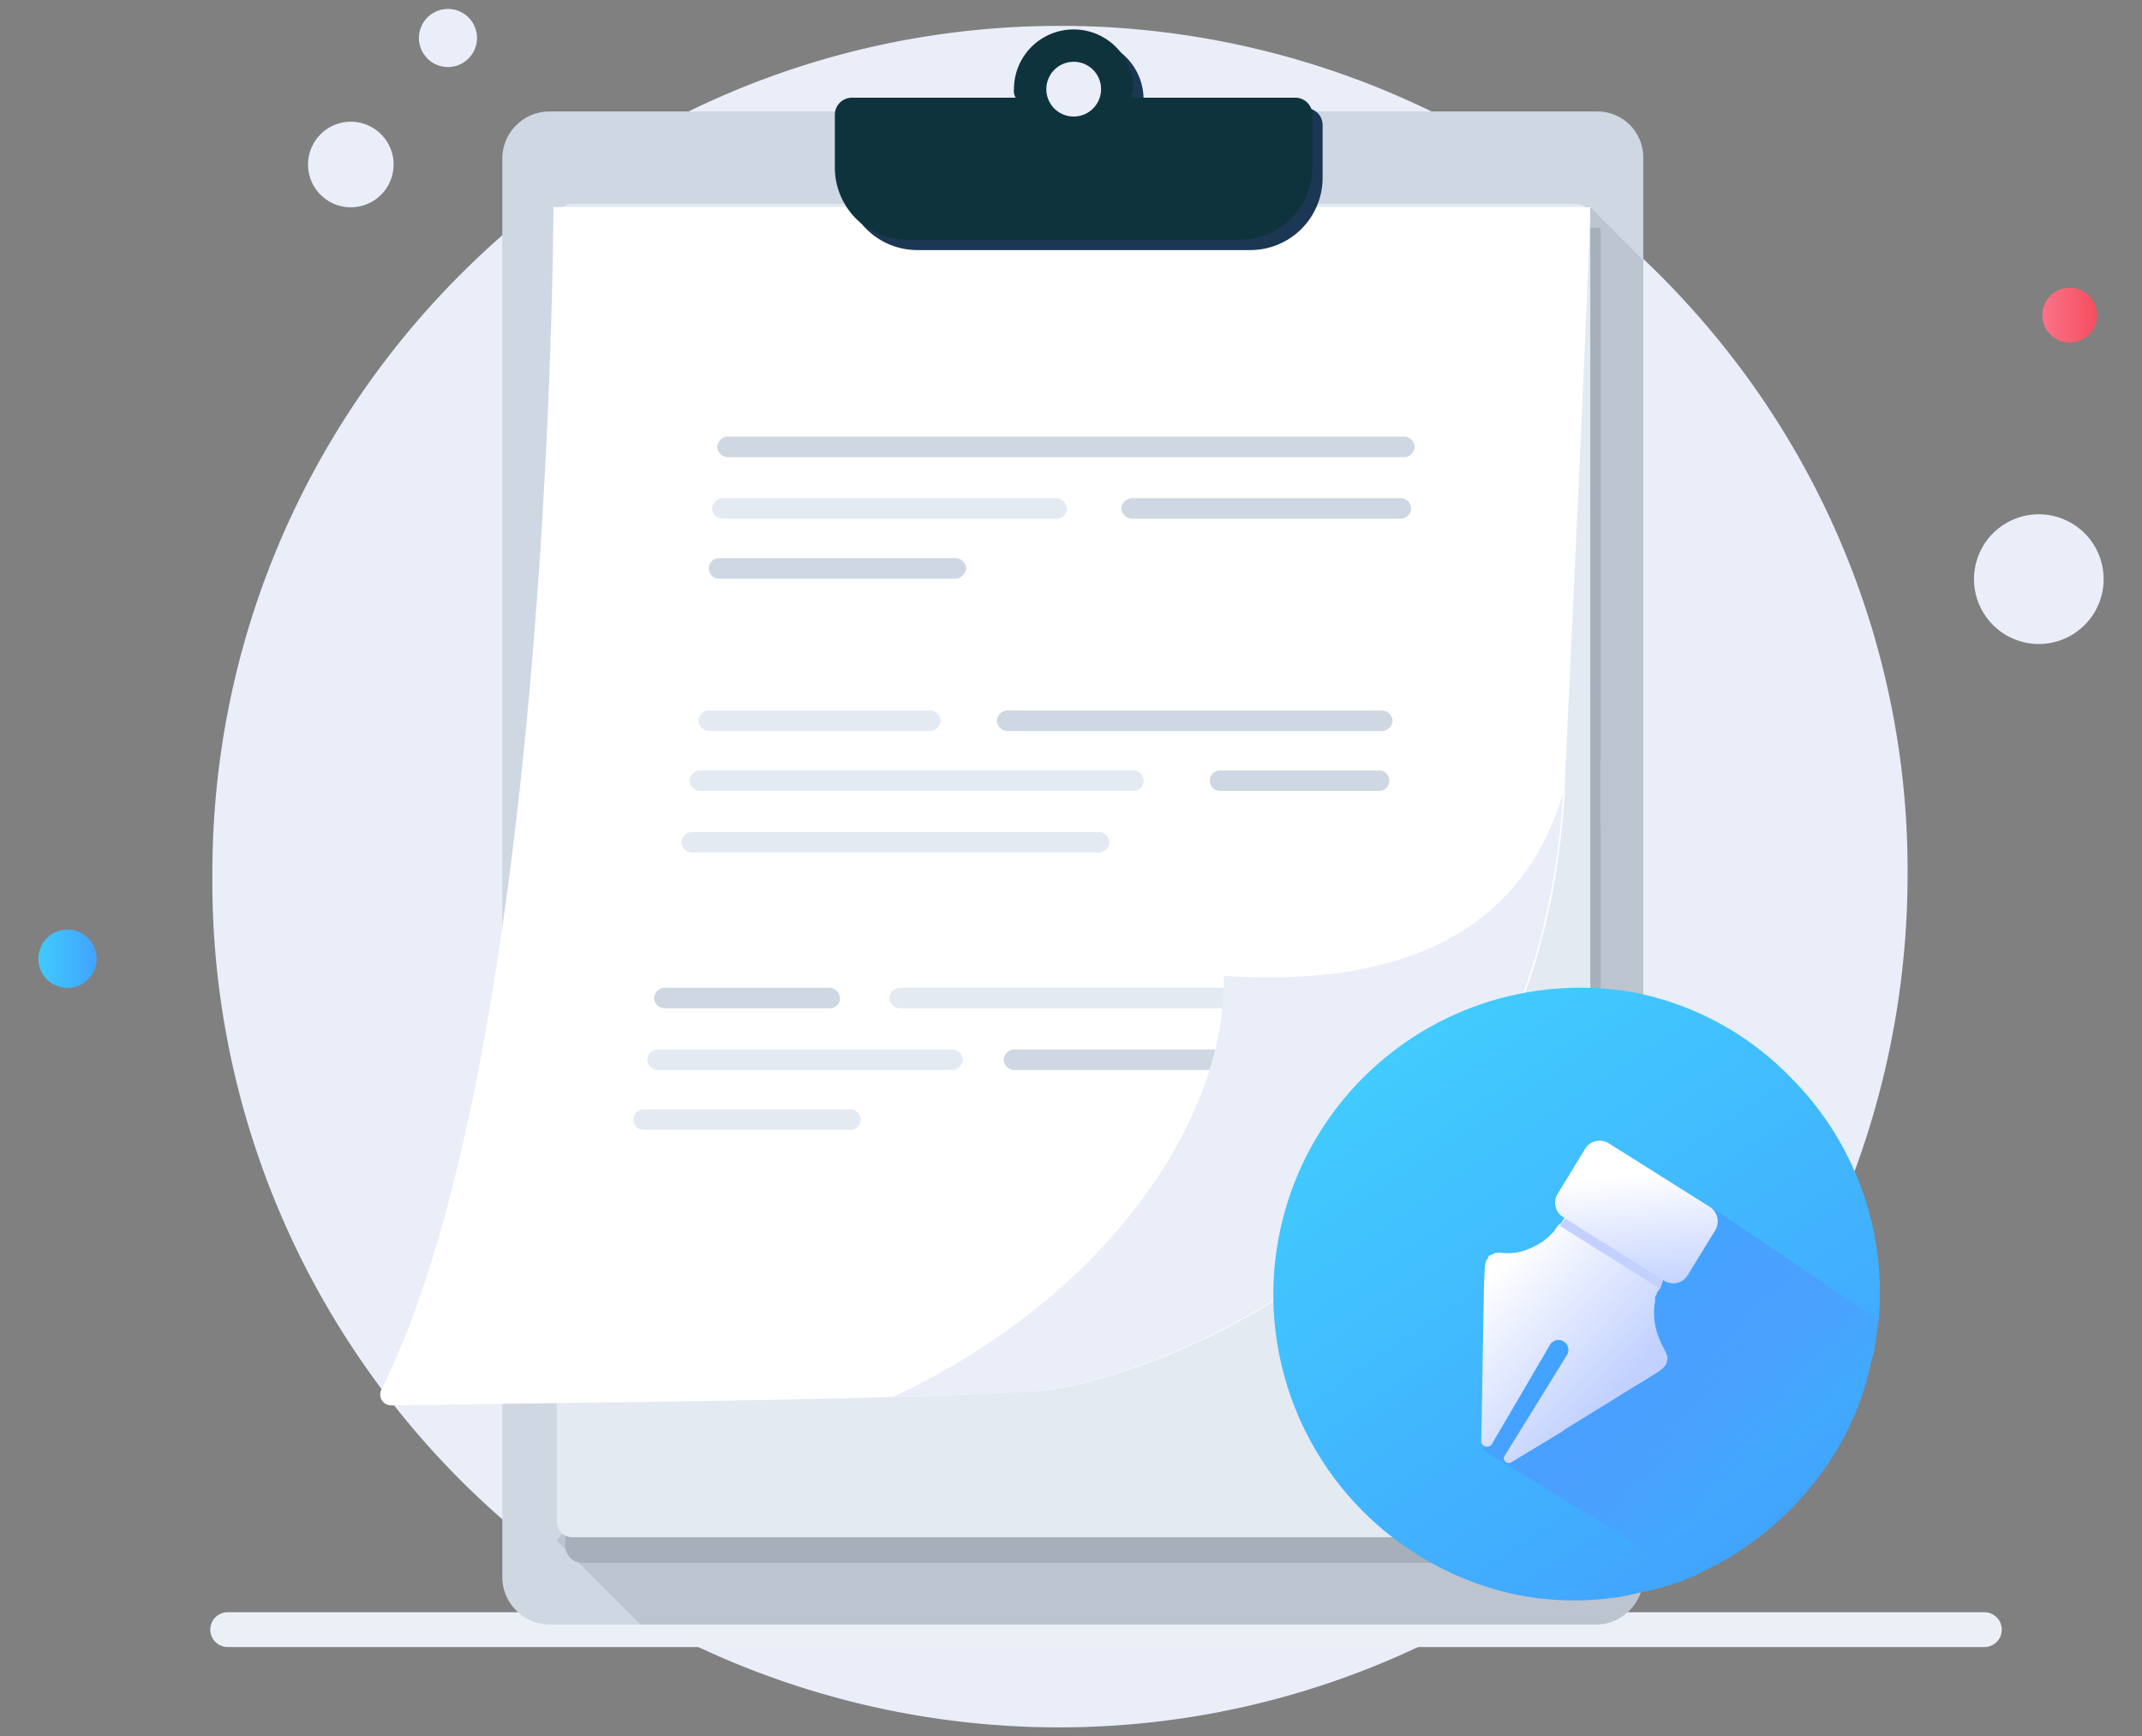 <svg id="Layer_1" data-name="Layer 1" xmlns="http://www.w3.org/2000/svg" xmlns:xlink="http://www.w3.org/1999/xlink" viewBox="0 0 512 415"><rect x="0" y="0" width="512" height="415" fill="#808080" stroke="none"/><defs><style>.cls-1{fill:#eaeef9;}.cls-2{fill:url(#linear-gradient);}.cls-3{fill:url(#linear-gradient-2);}.cls-4{fill:none;stroke:#ebf0f6;stroke-linecap:round;stroke-linejoin:round;stroke-width:8.334px;}.cls-5{fill:#ced7e2;}.cls-6{fill:#bcc4cf;}.cls-7{fill:#a6afba;}.cls-8{fill:#e3eaf2;}.cls-9{fill:#fff;}.cls-10{fill:#1c3754;}.cls-11{fill:#0f333d;}.cls-12{fill:url(#linear-gradient-3);}.cls-13{fill:url(#linear-gradient-4);}.cls-14{fill:url(#linear-gradient-5);}.cls-15{fill:#c4d1ff;}.cls-16{fill:url(#linear-gradient-6);}</style><linearGradient id="linear-gradient" x1="52.45" y1="326.4" x2="56.501" y2="326.4" gradientTransform="matrix(3.34, 0, 0, -3.34, -166.007, 1319.335)" gradientUnits="userSpaceOnUse"><stop offset="0" stop-color="#41cbfe"/><stop offset="1" stop-color="#41a4fe"/></linearGradient><linearGradient id="linear-gradient-2" x1="171.376" y1="358.618" x2="175.418" y2="358.618" gradientTransform="matrix(3.14, 0, 0, -3.14, -49.825, 1201.372)" gradientUnits="userSpaceOnUse"><stop offset="0" stop-color="#f97387"/><stop offset="1" stop-color="#f64e60"/></linearGradient><linearGradient id="linear-gradient-3" x1="18.001" y1="397.686" x2="20.322" y2="394.211" gradientTransform="matrix(34.791, 0, 0, -35.144, -288.773, 14225.863)" xlink:href="#linear-gradient"/><linearGradient id="linear-gradient-4" x1="25.811" y1="390.031" x2="27.441" y2="388.294" gradientTransform="matrix(22.7, 0, 0, -21.21, -202.319, 8585.469)" gradientUnits="userSpaceOnUse"><stop offset="0" stop-color="#41a4fe"/><stop offset="1" stop-color="#657eff" stop-opacity="0"/></linearGradient><linearGradient id="linear-gradient-5" x1="47.259" y1="381.546" x2="45.317" y2="384.067" gradientTransform="matrix(10.858, 0, 0, -14.696, -129.521, 5942.538)" gradientUnits="userSpaceOnUse"><stop offset="0.011" stop-color="#c2d1ff"/><stop offset="1" stop-color="#fff"/></linearGradient><linearGradient id="linear-gradient-6" x1="54.618" y1="365.055" x2="54.23" y2="368.53" gradientTransform="matrix(9.328, 0, 0, -8.181, -115.864, 3295.7)" xlink:href="#linear-gradient-5"/></defs><g id="_44" data-name=" 44"><path id="Path-3" class="cls-1" d="M455.971,209.073a205.125,205.125,0,0,1-41.174,123.177,208.968,208.968,0,0,1-50.958,47.462C270.473,440.96,145.133,414.923,83.885,321.558A202.183,202.183,0,0,1,50.759,209.49c-.35-111.934,90.106-202.957,202.04-203.307a202.674,202.674,0,0,1,111.039,32.71,208.161,208.161,0,0,1,50.958,47.462A200.365,200.365,0,0,1,455.971,209.073Z"/><path id="Path-4" class="cls-1" d="M86.966,49.06a10.226,10.226,0,1,0-12.85-6.633l.016.05A10.217,10.217,0,0,0,86.966,49.06Z"/><path id="Path-5" class="cls-1" d="M109.222,15.682a6.942,6.942,0,1,0-8.751-4.459A6.942,6.942,0,0,0,109.222,15.682Z"/><path id="Path-6" class="cls-2" d="M16.106,236.117a6.959,6.959,0,1,0-6.93-6.988l0,.029A6.95,6.95,0,0,0,16.106,236.117Z"/><path id="Path-7" class="cls-1" d="M497.783,149.86a15.492,15.492,0,1,0-21.889-1,15.46,15.46,0,0,0,21.838,1.047Z"/><path id="Path-8" class="cls-3" d="M494.699,81.854a6.542,6.542,0,1,0-6.521-6.563v.021a6.526,6.526,0,0,0,6.509,6.542Z"/><path id="Path-9" class="cls-4" d="M54.426,389.504H474.318"/><path id="Path-10" class="cls-5" d="M392.783,37.684V376.836A11.426,11.426,0,0,1,381.39,388.296H131.474a11.422,11.422,0,0,1-11.414-11.43V37.684a11.309,11.309,0,0,1,11.414-11.043H381.778a10.959,10.959,0,0,1,11.005,10.913Q392.783,37.619,392.783,37.684Z"/><path id="Path-11" class="cls-6" d="M392.783,62.228V376.836A11.426,11.426,0,0,1,381.39,388.296l-.021,0H153.08l-19.977-20.043L360.172,56.477l19.568-7.334Z"/><path id="Path-12" class="cls-7" d="M382.59,54.435H135.141V369.461a4.088,4.088,0,0,0,4.08,4.084h243.353Z"/><path id="Path-13" class="cls-8" d="M376.456,48.727H136.774a3.65,3.65,0,0,0-3.671,3.629c0,.013,0,.025,0,.038V363.752a3.65,3.65,0,0,0,3.634,3.667H376.456a3.65,3.65,0,0,0,3.667-3.634V52.81a3.53,3.53,0,0,0-3.667-4.084Z"/><path id="Path-14" class="cls-9" d="M380.136,49.122s-.417,18.793-6.117,137.845v2.458c-6.93,117.009-110.884,141.553-123.522,142.803-5.705.417-16.714,1.208-36.67,1.625-24.46.833-61.963,1.25-120.26,2.042a2.588,2.588,0,0,1-2.446-3.667C131.87,250.805,132.278,49.497,132.278,49.497H380.136Z"/><path id="Path-15" class="cls-5" d="M335.711,109.273H173.873a2.654,2.654,0,0,1-2.446-2.458,2.617,2.617,0,0,1,2.446-2.459H335.711a2.617,2.617,0,0,1,2.446,2.459A2.654,2.654,0,0,1,335.711,109.273Z"/><path id="Path-16" class="cls-5" d="M334.895,123.983H270.485a2.621,2.621,0,0,1-2.446-2.458,2.655,2.655,0,0,1,2.446-2.459h64.409a2.655,2.655,0,0,1,2.446,2.459A2.617,2.617,0,0,1,334.895,123.983Z"/><path id="Path-17" class="cls-8" d="M252.55,123.983H172.648a2.621,2.621,0,0,1-2.446-2.458,2.655,2.655,0,0,1,2.446-2.459h79.902a2.655,2.655,0,0,1,2.446,2.459,2.346,2.346,0,0,1-2.228,2.458Q252.659,123.987,252.55,123.983Z"/><path id="Path-18" class="cls-5" d="M228.09,138.317H171.832a2.459,2.459,0,0,1,0-4.917h56.671a2.654,2.654,0,0,1,2.446,2.459A2.746,2.746,0,0,1,228.09,138.317Z"/><path id="Path-19" class="cls-5" d="M330.411,174.737H240.725a2.654,2.654,0,0,1-2.446-2.458,2.621,2.621,0,0,1,2.446-2.459h89.686a2.617,2.617,0,0,1,2.459,2.459A2.655,2.655,0,0,1,330.411,174.737Z"/><path id="Path-20" class="cls-8" d="M222.381,174.737H169.386a2.654,2.654,0,0,1-2.446-2.458,2.621,2.621,0,0,1,2.446-2.459h52.996a2.617,2.617,0,0,1,2.446,2.459A2.654,2.654,0,0,1,222.381,174.737Z"/><path id="Path-21" class="cls-5" d="M329.598,189.03H291.683a2.438,2.438,0,1,1,0-4.875h37.92a2.438,2.438,0,1,1-.004,4.875Z"/><path id="Path-22" class="cls-8" d="M270.894,189.03H167.348a2.438,2.438,0,1,1,0-4.875H270.894a2.438,2.438,0,1,1,0,4.875Z"/><path id="Path-23" class="cls-8" d="M262.743,203.781H165.31a2.654,2.654,0,0,1-2.446-2.458,2.621,2.621,0,0,1,2.446-2.459H262.743a2.617,2.617,0,0,1,2.442,2.459A2.65,2.65,0,0,1,262.743,203.781Z"/><path id="Path-24" class="cls-8" d="M321.035,240.992H215.043a2.621,2.621,0,0,1-2.446-2.458,2.654,2.654,0,0,1,2.446-2.458H321.035a2.654,2.654,0,0,1,2.446,2.458A2.621,2.621,0,0,1,321.035,240.992Z"/><path id="Path-25" class="cls-5" d="M198.33,240.992H158.789a2.617,2.617,0,0,1-2.446-2.458,2.654,2.654,0,0,1,2.446-2.458H198.33a2.654,2.654,0,0,1,2.446,2.458,2.342,2.342,0,0,1-2.22,2.458Q198.443,240.997,198.33,240.992Z"/><path id="Path-26" class="cls-5" d="M319.814,255.743H242.358a2.654,2.654,0,0,1-2.446-2.458,2.621,2.621,0,0,1,2.446-2.458h77.865a2.621,2.621,0,0,1,2.446,2.458A2.746,2.746,0,0,1,319.814,255.743Z"/><path id="Path-27" class="cls-8" d="M227.682,255.743H157.155a2.654,2.654,0,0,1-2.446-2.458,2.621,2.621,0,0,1,2.446-2.458h70.526a2.621,2.621,0,0,1,2.45,2.458A2.654,2.654,0,0,1,227.682,255.743Z"/><path id="Path-28" class="cls-8" d="M203.221,270.036H153.897a2.438,2.438,0,1,1,0-4.875h49.325a2.438,2.438,0,1,1,0,4.875Z"/><path id="Path-29" class="cls-1" d="M373.623,189.446c-6.93,117.01-110.88,141.553-123.518,142.803-5.709.417-16.714,1.208-36.691,1.625,51.775-24.127,79.902-67.089,79.085-100.633C317.777,234.867,360.988,232.825,373.623,189.446Z"/><path id="Path-30" class="cls-10" d="M312.068,25.808H272.931c0-.833.417-1.25.417-2.042a14.268,14.268,0,0,0-28.536-.01v.01a3.108,3.108,0,0,0,.417,2.042H206.076a4.084,4.084,0,0,0-4.075,4.084V42.559a17.272,17.272,0,0,0,17.122,17.21h79.898a17.276,17.276,0,0,0,17.122-17.21V29.892A4.084,4.084,0,0,0,312.068,25.808Z"/><path id="Path-31" class="cls-11" d="M309.622,23.35H270.485c0-.833.417-1.208.417-2.042a14.268,14.268,0,1,0-28.536-.01v.01a3.05,3.05,0,0,0,.417,2.042H203.63a4.084,4.084,0,0,0-4.075,4.084V40.142a17.268,17.268,0,0,0,17.122,17.168h79.898a17.264,17.264,0,0,0,17.122-17.168V27.433A4.084,4.084,0,0,0,309.622,23.35Z"/><path id="Path-32" class="cls-1" d="M256.626,27.85a6.542,6.542,0,1,0-6.521-6.563v.021A6.521,6.521,0,0,0,256.605,27.85Z"/><path id="Path-33" class="cls-12" d="M449.087,315.048l-1.225,8.626c0,.375-.417.792-.417,1.208s-.417.833-.417,1.625a67.205,67.205,0,0,1-5.709,15.96,74.939,74.939,0,0,1-31.798,31.919c-1.629.833-3.263,1.625-4.892,2.459a59.516,59.516,0,0,1-12.23,3.667c-1.221.417-2.038.417-3.259.833a70.678,70.678,0,0,1-27.723-.417A73.339,73.339,0,0,1,391.195,237.333a71.006,71.006,0,0,1,36.67,20.043A72.618,72.618,0,0,1,449.087,315.048Z"/><path id="Path-34" class="cls-13" d="M449.054,315.456a61.166,61.166,0,0,1-1.25,8.584,1.562,1.562,0,0,1-.417,1.25,3,3,0,0,1-.417,1.625,67.203,67.203,0,0,1-5.709,15.96,74.918,74.918,0,0,1-31.798,31.919c-1.629.833-3.259,1.625-4.892,2.458l-50.108-30.711,10.193-35.169,13.859-20.043,30.982-2.458Z"/><path id="Shape" class="cls-14" d="M359.763,347.792,374.44,324.04a2.372,2.372,0,1,0-4.059-2.417l-13.876,23.71a1.413,1.413,0,0,1-2.446-.833c.833-42.545.417-42.545,1.629-43.754a.888.888,0,0,1,.833-.833l.833-.417a6.012,6.012,0,0,1,1.817-.029,12.414,12.414,0,0,0,6.709-1.179,13.897,13.897,0,0,0,4.892-3.292l.808-.792c0-.417,1.225-1.667,1.225-1.667.417,0,.833-1.208,1.629-2.046.417-.792.833-2.042,1.225-2.042l23.644,13.084a14.696,14.696,0,0,1-1.633,3.709,26.566,26.566,0,0,1-1.221,3.246c-.417.417-.417.417-.417.833a1.3,1.3,0,0,0-.417.833v.8a15.98,15.98,0,0,0,.833,8.584c1.221,3.292,2.45,4.125,2.042,5.75-.417,2.046-2.042,2.458-11.822,8.584l-12.639,7.792-.417.375-12.218,7.376a1.438,1.438,0,0,1-.804.271,1.142,1.142,0,0,1-.829-1.896Z"/><path id="Path-35" class="cls-15" d="M399.716,301.164a13.836,13.836,0,0,0-1.633,3.667,16.862,16.862,0,0,0-1.221,3.25L372.81,292.955c.417-.417.812-1.208,1.629-2.042a22.008,22.008,0,0,1,1.225-2.042Z"/><path id="Path-36" class="cls-16" d="M397.675,306.039l-24.052-15.126a4.079,4.079,0,0,1-1.274-5.627q.026-.041.053-.082l6.521-10.668a4.088,4.088,0,0,1,5.644-1.25l.065.042,24.052,15.126a4.125,4.125,0,0,1,1.255,5.697l-.035.053-6.521,10.626a4.05,4.05,0,0,1-5.58,1.292Q397.738,306.082,397.675,306.039Z"/></g></svg>